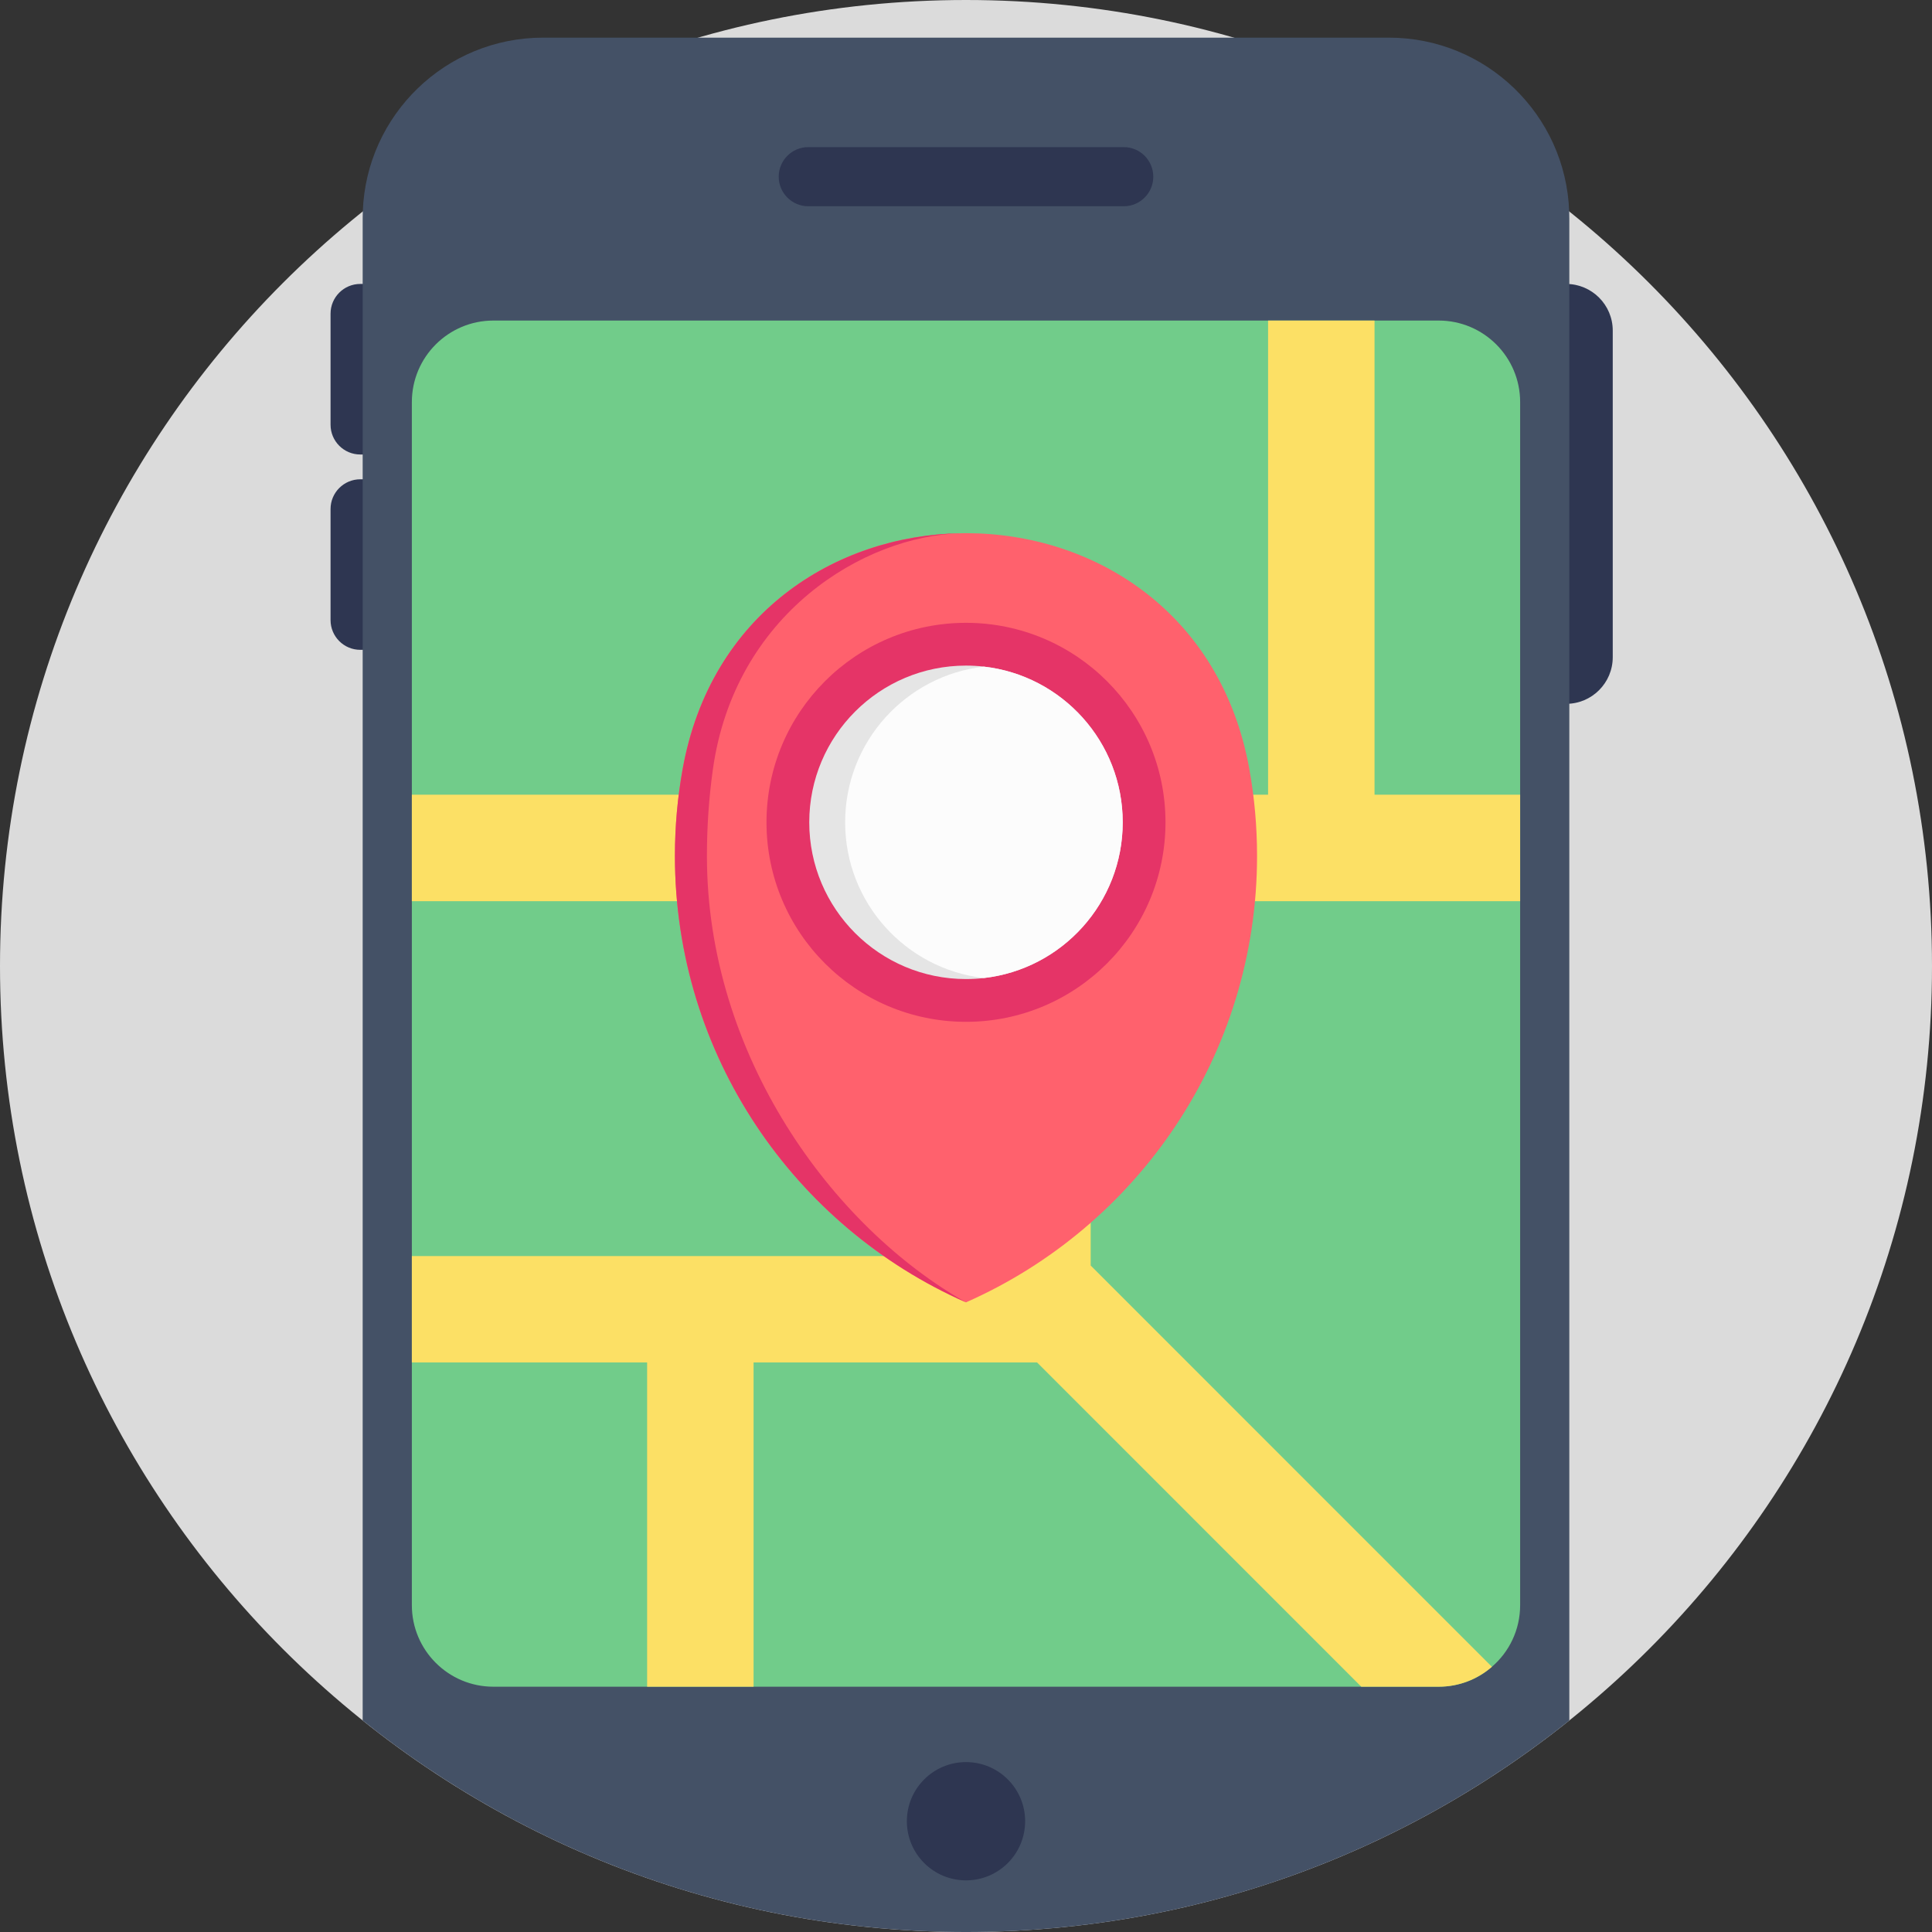 <svg height="512pt" viewBox="0 0 512 512" width="512pt" xmlns="http://www.w3.org/2000/svg"><rect x="0" y="0" width="512" height="512" fill="#333333" stroke="none"/><path d="m512 256c0 141.387-114.613 256-256 256s-256-114.613-256-256 114.613-256 256-256 256 114.613 256 256zm0 0" fill="#dbdbdb"/><g fill="#2e3651"><path d="m415.027 186.523h-17.41v-111.277h17.41c6.832 0 12.367 5.539 12.367 12.367v86.543c0 6.832-5.535 12.367-12.367 12.367zm0 0"/><path d="m95.484 120.445h21.895v-45.199h-21.895c-4.355 0-7.883 3.531-7.883 7.883v29.434c0 4.352 3.527 7.883 7.883 7.883zm0 0"/><path d="m95.484 172.211h21.895v-45.195h-21.895c-4.355 0-7.883 3.527-7.883 7.879v29.434c0 4.355 3.527 7.883 7.883 7.883zm0 0"/></g><path d="m415.883 57.801v398.141c-43.812 35.086-99.391 56.059-159.879 56.059-60.5 0-116.078-20.984-159.891-56.07v-398.129c0-.594.012-1.18.031-1.766.93-25.598 21.973-46.059 47.793-46.059h224.121c25.82 0 46.863 20.461 47.793 46.051.02.586.031 1.18.031 1.773zm0 0" fill="#445166"/><path d="m402.852 106.559v318.828c0 6.543-2.902 12.395-7.48 16.332-3.781 3.293-8.723 5.277-14.117 5.277h-250.504c-11.93 0-21.605-9.676-21.605-21.609v-318.828c0-11.934 9.676-21.609 21.605-21.609h250.504c11.934 0 21.598 9.676 21.598 21.609zm0 0" fill="#71cc8a"/><path d="m297.797 54.66h-83.594c-4.328 0-7.836-3.508-7.836-7.836s3.508-7.836 7.836-7.836h83.594c4.328 0 7.836 3.508 7.836 7.836s-3.508 7.836-7.836 7.836zm0 0" fill="#2e3651"/><path d="m271.672 482.645c0 8.656-7.016 15.672-15.672 15.672s-15.672-7.016-15.672-15.672 7.016-15.672 15.672-15.672 15.672 7.016 15.672 15.672zm0 0" fill="#2e3651"/><path d="m289.043 238.82v96.559l106.328 106.34c-3.781 3.293-8.723 5.277-14.117 5.277h-20.5l-85.922-85.934h-75.129v85.934h-28.211v-85.934h-62.348v-28.199h151.688v-94.043h-151.688v-28.211h226.91v-125.66h28.211v125.66h38.586v28.211zm0 0" fill="#fce065"/><path d="m331.109 203.922c-14.93-83.5-135.293-83.5-150.223 0-1.328 7.434-2.023 15.086-2.023 22.902 0 52.84 31.711 98.27 77.133 118.312 45.426-20.043 77.137-65.473 77.137-118.312 0-7.816-.695-15.469-2.023-22.902zm0 0" fill="#ff616d"/><path d="m255.996 345.137c-45.422-20.047-77.133-65.473-77.133-118.312 0-7.816.695-15.469 2.027-22.902 7.375-41.246 40.465-62.113 73.871-62.605-25.973.645-60.105 21.504-65.844 62.605-1.035 7.434-1.578 15.086-1.578 22.902 0 52.844 33.219 98.266 68.656 118.312zm0 0" fill="#e53467"/><path d="m308.867 217.926c0 29.199-23.672 52.867-52.871 52.867-29.199 0-52.867-23.668-52.867-52.867s23.668-52.871 52.867-52.871c29.199 0 52.871 23.672 52.871 52.871zm0 0" fill="#e53467"/><path d="m297.531 217.922c0 21.332-16.078 38.91-36.777 41.266-1.562.18-3.145.273-4.754.273-22.938 0-41.539-18.598-41.539-41.539 0-22.938 18.602-41.531 41.539-41.531 1.609 0 3.191.094 4.754.273 20.699 2.355 36.777 19.93 36.777 41.258zm0 0" fill="#e5e5e5"/><path d="m297.531 217.922c0 21.332-16.078 38.91-36.777 41.266-20.699-2.355-36.785-19.934-36.785-41.266 0-21.328 16.086-38.902 36.785-41.258 20.699 2.355 36.777 19.93 36.777 41.258zm0 0" fill="#fcfcfc"/></svg>